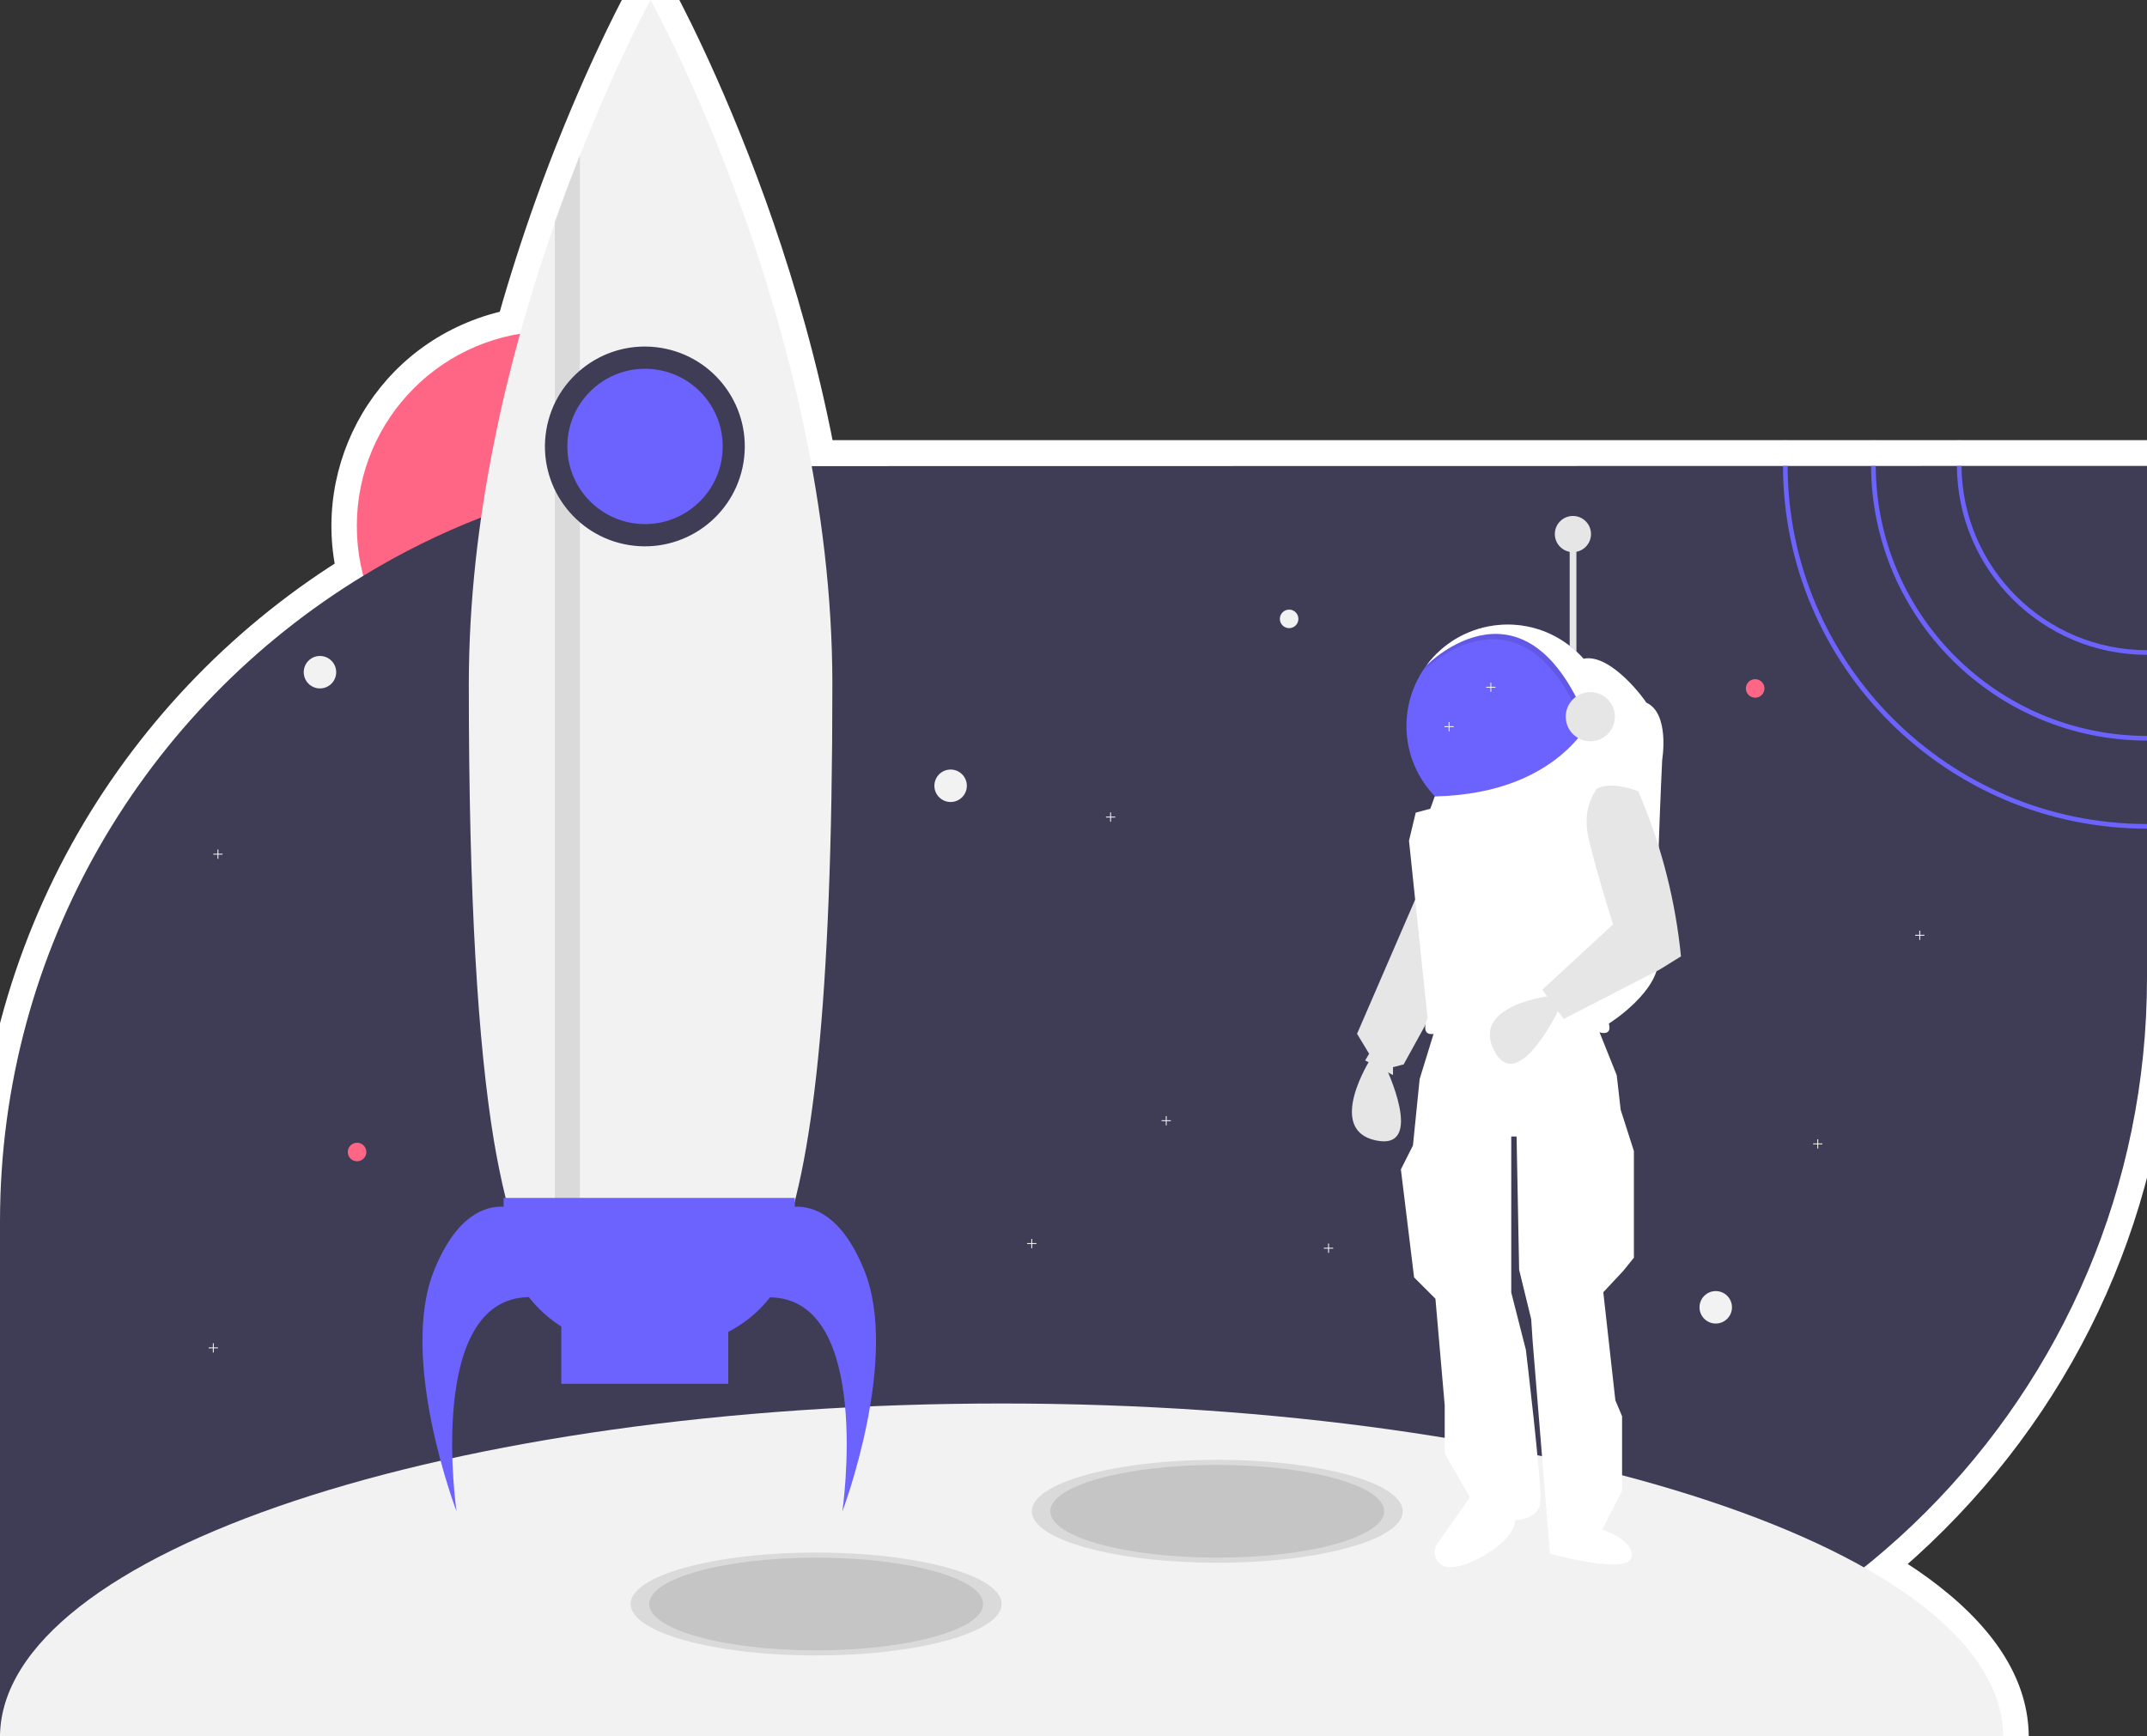 <?xml version="1.0" encoding="utf-8"?>
<!-- Generator: Adobe Illustrator 25.4.1, SVG Export Plug-In . SVG Version: 6.00 Build 0)  -->
<svg version="1.1" id="e4da07c6-3f45-486e-a553-879e7f222c67"
	 xmlns="http://www.w3.org/2000/svg" xmlns:xlink="http://www.w3.org/1999/xlink" x="0px" y="0px" viewBox="0 0 926 749"
	 style="enable-background:new 0 0 926 749;" xml:space="preserve">
<rect x="0" y="0" width="926" height="749" fill="#333333" stroke="none"/>
<style type="text/css">
	.st0{fill:#FFFFFF;}
	.st1{opacity:0.1;}
	.st2{fill:#FF6584;}
	.st3{fill:#3F3D56;}
	.st4{fill:#F2F2F2;}
	.st5{fill:#E6E6E6;}
	.st6{fill:#6C63FF;}
</style>
<g>
	<g>
		<g>
			<g>
				
					<ellipse transform="matrix(0.924 -0.383 0.383 0.924 -68.735 108.317)" class="st0" cx="237.9" cy="226.9" rx="95" ry="95"/>
			</g>
			<g>
				<path class="st0" d="M0,758.8c-6.1,0-11-4.9-11-11V527c0-58.9,15.4-116.8,44.6-167.6c28.3-49.2,68.9-90.9,117.4-120.4
					c16.7-10.2,34.4-18.9,52.6-26c10.6-4.2,21.6-7.8,32.6-10.8c0.3-0.1,0.7-0.2,1-0.3c3.2-0.9,6.4-1.7,9.7-2.5
					c0.3-0.1,0.5-0.1,0.8-0.2c20.4-4.9,41.4-7.8,62.4-8.8c2.8-0.1,5.2-0.2,7.5-0.3c0.9,0,1.9-0.1,2.8-0.1c1.9,0,3.8-0.1,5.7-0.1h600
					c6.1,0,11,4.9,11,11v220.9c0,90-35,174.6-98.7,238.3C774.7,723.8,690,758.8,600,758.8H0z"/>
			</g>
			<g>
				<path class="st0" d="M0,760c-2.9,0-5.8-1.2-7.8-3.3s-3.2-4.9-3.2-7.9c0.2-22.9,13.2-44.6,38.6-64.4c22.8-17.9,55.1-33.8,96-47.4
					c82.6-27.5,192.2-42.6,308.4-42.6s225.8,15.1,308.4,42.6c40.8,13.6,73.1,29.5,96,47.4c25.4,19.9,38.3,41.5,38.6,64.4
					c0,2.9-1.1,5.8-3.2,7.9c-2.1,2.1-4.9,3.3-7.8,3.3H0z"/>
			</g>
			<g class="st1">
				<g>
					<path class="st0" d="M352,725.2c-22.3,0-43.5-2.5-59.5-6.9c-20.9-5.8-31.5-14.7-31.5-26.3s10.6-20.5,31.5-26.3
						c16-4.5,37.2-6.9,59.5-6.9s43.5,2.5,59.5,6.9c20.9,5.8,31.5,14.7,31.5,26.3s-10.6,20.5-31.5,26.3
						C395.5,722.8,374.3,725.2,352,725.2z"/>
				</g>
			</g>
			<g class="st1">
				<g>
					<path class="st0" d="M525,685.2c-22.3,0-43.5-2.5-59.5-6.9c-20.9-5.8-31.5-14.7-31.5-26.3s10.6-20.5,31.5-26.3
						c16-4.5,37.2-6.9,59.5-6.9s43.5,2.5,59.5,6.9c20.9,5.8,31.5,14.7,31.5,26.3s-10.6,20.5-31.5,26.3
						C568.5,682.8,547.3,685.2,525,685.2z"/>
				</g>
			</g>
			<g class="st1">
				<g>
					<ellipse class="st0" cx="352" cy="692" rx="83" ry="31"/>
				</g>
			</g>
			<g class="st1">
				<g>
					<ellipse class="st0" cx="525" cy="652" rx="83" ry="31"/>
				</g>
			</g>
			<g>
				<circle class="st0" cx="138" cy="290" r="18"/>
			</g>
			<g>
				<circle class="st0" cx="740" cy="564" r="18"/>
			</g>
			<g>
				<circle class="st0" cx="410" cy="339" r="18"/>
			</g>
			<g>
				<circle class="st0" cx="757" cy="297" r="15"/>
			</g>
			<g>
				<circle class="st0" cx="154" cy="497" r="15"/>
			</g>
			<g>
				<path class="st0" d="M91.8,594.5c-3.5,0-6.6-1.6-8.6-4.2c-2.5-2-4.2-5.1-4.2-8.6v-0.4c0-3.5,1.6-6.6,4.2-8.6
					c2-2.6,5.1-4.2,8.6-4.2h0.4c3.5,0,6.6,1.6,8.6,4.2c2.5,2,4.2,5.1,4.2,8.6v0.4c0,3.5-1.6,6.6-4.2,8.6c-2,2.6-5.1,4.2-8.6,4.2
					H91.8z"/>
			</g>
			<g>
				<path class="st0" d="M676.8,446.5c-3.5,0-6.6-1.6-8.6-4.2c-2.5-2-4.2-5.1-4.2-8.6v-0.4c0-3.5,1.6-6.6,4.2-8.6
					c2-2.5,5.1-4.2,8.6-4.2h0.4c3.5,0,6.6,1.6,8.6,4.2c2.5,2,4.2,5.1,4.2,8.6v0.4c0,3.5-1.6,6.6-4.2,8.6c-2,2.5-5.1,4.2-8.6,4.2
					H676.8z"/>
			</g>
			<g>
				<path class="st0" d="M827.8,416.5c-3.5,0-6.6-1.6-8.6-4.2c-2.5-2-4.2-5.1-4.2-8.6v-0.4c0-3.5,1.6-6.6,4.2-8.6
					c2-2.5,5.1-4.2,8.6-4.2h0.4c3.5,0,6.6,1.6,8.6,4.2c2.5,2,4.2,5.1,4.2,8.6v0.4c0,3.5-1.6,6.6-4.2,8.6c-2,2.5-5.1,4.2-8.6,4.2
					H827.8z"/>
			</g>
			<g>
				<path class="st0" d="M502.8,496.5c-3.5,0-6.6-1.6-8.6-4.2c-2.5-2-4.2-5.1-4.2-8.6v-0.4c0-3.5,1.6-6.6,4.2-8.6
					c2-2.5,5.1-4.2,8.6-4.2h0.4c3.5,0,6.6,1.6,8.6,4.2c2.5,2,4.2,5.1,4.2,8.6v0.4c0,3.5-1.6,6.6-4.2,8.6c-2,2.5-5.1,4.2-8.6,4.2
					H502.8z"/>
			</g>
			<g>
				<path class="st0" d="M783.8,506.5c-3.5,0-6.6-1.6-8.6-4.2c-2.5-2-4.2-5.1-4.2-8.6v-0.4c0-3.5,1.6-6.6,4.2-8.6
					c2-2.5,5.1-4.2,8.6-4.2h0.4c3.5,0,6.6,1.6,8.6,4.2c2.5,2,4.2,5.1,4.2,8.6v0.4c0,3.5-1.6,6.6-4.2,8.6c-2,2.5-5.1,4.2-8.6,4.2
					H783.8z"/>
			</g>
			<g>
				<path class="st0" d="M444.8,549.5c-3.5,0-6.6-1.6-8.6-4.2c-2.5-2-4.2-5.1-4.2-8.6v-0.4c0-3.5,1.6-6.6,4.2-8.6
					c2-2.6,5.1-4.2,8.6-4.2h0.4c3.5,0,6.6,1.6,8.6,4.2c2.5,2,4.2,5.1,4.2,8.6v0.4c0,3.5-1.6,6.6-4.2,8.6c-2,2.6-5.1,4.2-8.6,4.2
					H444.8z"/>
			</g>
			<g>
				<path class="st0" d="M572.8,551.5c-3.5,0-6.6-1.6-8.6-4.2c-2.5-2-4.2-5.1-4.2-8.6v-0.4c0-3.5,1.6-6.6,4.2-8.6
					c2-2.5,5.1-4.2,8.6-4.2h0.4c3.5,0,6.6,1.6,8.6,4.2c2.5,2,4.2,5.1,4.2,8.6v0.4c0,3.5-1.6,6.6-4.2,8.6c-2,2.5-5.1,4.2-8.6,4.2
					H572.8z"/>
			</g>
			<g>
				<path class="st0" d="M93.8,381.5c-3.5,0-6.6-1.6-8.6-4.2c-2.5-2-4.2-5.1-4.2-8.6v-0.4c0-3.5,1.6-6.6,4.2-8.6
					c2-2.5,5.1-4.2,8.6-4.2h0.4c3.5,0,6.6,1.6,8.6,4.2c2.5,2,4.2,5.1,4.2,8.6v0.4c0,3.5-1.6,6.6-4.2,8.6c-2,2.5-5.1,4.2-8.6,4.2
					H93.8z"/>
			</g>
			<g>
				<path class="st0" d="M677,299.8c-6.1,0-11-4.9-11-11v-58.1c0-6.1,4.9-11,11-11h2.9c6.1,0,11,4.9,11,11v58.1c0,6.1-4.9,11-11,11
					H677z"/>
			</g>
			<g>
				<path class="st0" d="M600.8,474.8c-1.8,0-3.5-0.4-5.1-1.3l-12.1-6.3c-2.7-1.4-4.7-3.9-5.5-6.8c-0.5-1.7-0.5-3.5-0.2-5.3
					l-2.1-3.5c-1.8-3-2.1-6.8-0.7-10l26.4-60.9c1.7-4,5.7-6.6,10.1-6.6c0.1,0,0.3,0,0.4,0c4.5,0.2,8.5,3.1,10,7.4l13.2,38.5
					c1,2.9,0.7,6.1-0.8,8.9l-19.5,35.6c-1,1.9-2.6,3.4-4.5,4.4c-0.9,1.7-2.3,3.2-4,4.3C604.8,474.3,602.8,474.8,600.8,474.8z"/>
			</g>
			<g>
				<path class="st0" d="M596.8,503.4c-1.8,0-3.7-0.2-5.7-0.6c-8.2-1.7-14.4-6.5-17.2-13.3c-6.3-15,5.5-34.6,7.9-38.4
					c2.1-3.2,5.6-5.1,9.3-5.1c1.5,0,3.1,0.3,4.5,1l6.3,2.9c2.3,1.1,4.2,2.9,5.3,5.2c4,8.2,12.4,28.5,4.9,40.3
					C608.9,500.5,603.5,503.4,596.8,503.4C596.8,503.4,596.8,503.4,596.8,503.4z"/>
			</g>
			<g>
				<path class="st0" d="M624.8,687c-3.5-0.1-6.7-1.2-9.5-3.2c-7.8-5.5-9.7-16.4-4.1-24.2l10-14.2l-7.4-12.9c-1-1.7-1.5-3.6-1.5-5.5
					v-20.2l-3.6-41.5l-6.4-6.4c-1.7-1.7-2.8-4-3.1-6.4l-5.7-46.6c-0.3-2.1,0.1-4.3,1.1-6.3l4.3-8.5l2.7-26.7
					c0.1-0.7,0.2-1.4,0.4-2.1l6.9-22.4c0.8-2.6,2.5-4.8,4.9-6.2c10.4-6.2,23.5-9.4,38.7-9.4c20.7,0,38.6,5.8,39.3,6.1
					c3.1,1,5.6,3.3,6.8,6.4l9.2,23c0.4,0.9,0.6,1.9,0.7,2.8l1.6,13.9l5.4,16.8c0.4,1.1,0.5,2.2,0.5,3.4v46c0,2.5-0.8,4.9-2.4,6.9
					l-4.6,5.7c-0.2,0.2-0.4,0.4-0.6,0.7l-5.2,5.5l4.4,40l2.3,5.4c0.6,1.3,0.8,2.8,0.8,4.2v32.2c0,1.8-0.4,3.5-1.2,5.1l-3.6,6.9
					c6.2,4.6,10.4,11.1,8.5,19.3c-1,4.3-4.7,11.5-18.6,11.5c0,0,0,0,0,0c-11.5,0-28.3-4.5-30.1-5c-4.4-1.2-7.5-5-8-9.5
					c-3.3,3.6-8.1,7.3-15,10.9c-6.1,3.2-11.9,4.8-17.2,4.8C625.3,687,625,687,624.8,687z"/>
			</g>
			<g>
				<path class="st0" d="M650.3,367.9c-30.2,0-54.7-24.5-54.7-54.7c0-11.7,3.8-23.3,10.8-32.6c0-0.1,0.1-0.1,0.1-0.2
					c10.3-13.7,26.6-21.9,43.8-21.9c11.8,0,23.1,3.7,32.6,10.8c13.8,10.3,22.1,26.7,22.1,43.9c0,14.6-5.7,28.3-16,38.7
					C678.6,362.2,664.9,367.9,650.3,367.9C650.3,367.9,650.3,367.9,650.3,367.9z"/>
			</g>
			<g class="st1">
				<g>
					<path class="st0" d="M684.2,326.5c-4.5,0-8.6-2.8-10.3-7c-5.7-14.9-15.6-32.7-30-32.7c-9.6,0-19.2,7.5-22.1,10.4
						c-2.1,2.1-5,3.2-7.8,3.2c-2.6,0-5.1-0.9-7.2-2.7c-4.4-3.8-5.1-10.2-1.7-14.9c10.3-13.8,26.7-22.1,43.9-22.1
						c11.8,0,23.1,3.7,32.6,10.8c6.5,4.8,11.9,11.2,15.7,18.3c1.1,2.2,1.5,4.6,1.1,7l-3.6,20.4c-0.9,4.9-4.8,8.6-9.8,9.1
						C684.9,326.5,684.5,326.5,684.2,326.5z"/>
				</g>
			</g>
			<g>
				<path class="st0" d="M685.3,324.2c-4.5,0-8.6-2.8-10.3-7c-5.7-14.9-15.6-32.7-30-32.7c-9.6,0-19.2,7.5-22.1,10.4
					c-2.1,2.1-5,3.2-7.8,3.2c-2.6,0-5.1-0.9-7.2-2.7c-4.4-3.8-5.1-10.2-1.7-14.9c10.3-13.8,26.7-22.1,43.9-22.1
					c11.8,0,23.1,3.7,32.6,10.8c6.5,4.8,11.9,11.2,15.7,18.3c1.1,2.2,1.5,4.6,1.1,7l-3.6,20.4c-0.9,4.9-4.8,8.6-9.8,9.1
					C686,324.2,685.7,324.2,685.3,324.2z"/>
			</g>
			<g>
				<path class="st0" d="M617.5,457c-4.9,0-9.1-2.2-11.6-6.1c-2.9-4.6-2.4-9.7-1.3-13.2l-7.8-74c-0.1-1.2,0-2.5,0.2-3.7l2.9-12.1
					c0.9-3.9,3.9-7,7.8-8.1l0.8-0.2c1.6-4.2,5.6-7.1,10.1-7.2c40.2-0.9,54.6-20.9,58.7-28.4l-4.9-16.9c-0.8-2.9-0.4-6.1,1.1-8.7
					c1.6-2.6,4.1-4.5,7.1-5.1c1.4-0.3,2.9-0.5,4.4-0.5c14.3,0,27.2,14.5,32.5,21.5c13.4,8.7,11.1,29.5,10.4,34.3
					c-1.4,27.6-2.9,71.9-1.8,82.1c1.9,16.6-13,30.3-21.5,36.6c-0.5,1.6-1.3,3-2.1,4c-2.5,3.2-6.4,5.1-10.7,5.1c0,0,0,0,0,0
					c-3,0-5.6-0.8-6.9-1.3c-7.9-2.7-17-4.1-27.1-4.1c-19.7,0-36.2,5.4-36.3,5.4c-0.8,0.3-1.6,0.4-2.4,0.5
					C618.6,457,618,457,617.5,457z"/>
			</g>
			<g>
				<path class="st0" d="M651.5,469.9c-4.1,0-11.8-1.6-17-12c-3.8-7.5-3.8-15.3-0.3-21.8c7.9-14.2,30.6-17.2,35-17.7
					c0.4,0,0.7-0.1,1.1-0.1c5,0,9.4,3.4,10.7,8.3l1.7,6.7c0.6,2.5,0.3,5.1-0.8,7.4c-0.1,0.3-3.2,6.5-7.5,12.9
					C666.8,464.7,659.3,469.9,651.5,469.9C651.5,469.9,651.5,469.9,651.5,469.9z"/>
			</g>
			<g>
				<path class="st0" d="M674.4,450.7c-3.4,0-6.8-1.6-8.9-4.5l-9.2-12.6c-3.3-4.5-2.7-10.8,1.4-14.5l25.4-23.5
					c-2.8-9-7.5-24.8-9.2-33.7c-3.2-16.7,5.4-27.5,6.4-28.7c1-1.1,2.1-2.1,3.5-2.7c3.2-1.6,7-2.4,11.2-2.4c7.8,0,15,3,15.9,3.3
					c2.7,1.1,4.8,3.3,5.9,5.9l1.5,3.6c9.3,22.6,15.3,46.4,17.7,70.8c0.4,4.2-1.6,8.2-5.1,10.4l-9.2,5.7c-0.3,0.2-0.5,0.3-0.8,0.5
					l-41.4,21.3C677.8,450.3,676.1,450.7,674.4,450.7z"/>
			</g>
			<g>
				<path class="st0" d="M685.9,330.8c-11.9,0-21.6-9.7-21.6-21.6c0-11.9,9.7-21.6,21.6-21.6s21.6,9.7,21.6,21.6
					C707.5,321.1,697.8,330.8,685.9,330.8z"/>
			</g>
			<g>
				<path class="st0" d="M678.4,249.2c-10.3,0-18.8-8.4-18.8-18.8c0-10.3,8.4-18.8,18.8-18.8c10.3,0,18.8,8.4,18.8,18.8
					C697.2,240.7,688.8,249.2,678.4,249.2z"/>
			</g>
			<g>
				<path class="st0" d="M478.8,365.5c-3.5,0-6.6-1.6-8.6-4.2c-2.6-2-4.2-5.1-4.2-8.6v-0.4c0-3.5,1.6-6.6,4.2-8.6
					c2-2.5,5.1-4.2,8.6-4.2h0.4c3.5,0,6.6,1.6,8.6,4.2c2.6,2,4.2,5.1,4.2,8.6v0.4c0,3.5-1.6,6.6-4.2,8.6c-2,2.5-5.1,4.2-8.6,4.2
					H478.8z"/>
			</g>
			<g>
				<path class="st0" d="M642.8,309.5c-3.5,0-6.6-1.6-8.6-4.2c-2.6-2-4.2-5.1-4.2-8.6v-0.4c0-3.5,1.6-6.6,4.2-8.6
					c2-2.5,5.1-4.2,8.6-4.2h0.4c3.5,0,6.6,1.6,8.6,4.2c2.6,2,4.2,5.1,4.2,8.6v0.4c0,3.5-1.6,6.6-4.2,8.6c-2,2.5-5.1,4.2-8.6,4.2
					H642.8z"/>
			</g>
			<g>
				<path class="st0" d="M624.8,326.5c-3.5,0-6.6-1.6-8.6-4.2c-2.6-2-4.2-5.1-4.2-8.6v-0.4c0-3.5,1.6-6.6,4.2-8.6
					c2-2.5,5.1-4.2,8.6-4.2h0.4c3.5,0,6.6,1.6,8.6,4.2c2.6,2,4.2,5.1,4.2,8.6v0.4c0,3.5-1.6,6.6-4.2,8.6c-2,2.5-5.1,4.2-8.6,4.2
					H624.8z"/>
			</g>
			<g>
				<circle class="st0" cx="556" cy="267" r="15"/>
			</g>
			<g>
				<path class="st0" d="M280.6,585.2c-23.5,0-50.2,0-67.1-45.7c-4.5-12.3-8.2-27.2-11.3-45.8c-7.3-44.4-10.9-109.3-10.9-198.5
					c0-33.7,3.7-69.3,11-106c3-15.2,6.7-30.8,10.9-46.4c4.6-16.7,9.9-33.8,15.8-50.7c3.4-9.7,7-19.5,10.9-29.3
					c16.4-41.4,30.5-67,31.1-68.1c1.9-3.5,5.6-5.7,9.6-5.7c0,0,0,0,0,0c4,0,7.7,2.2,9.6,5.7c0.8,1.5,20.2,36.7,39.9,91.4
					C348.3,136.7,370,214,370,295.2c0,129.5-7.6,208.4-23.8,248.3C329.2,585.2,302.3,585.2,280.6,585.2z"/>
			</g>
			<g class="st1">
				<g>
					<path class="st0" d="M239.3,564.3c-6.1,0-11-4.9-11-11V95.7c0-1.2,0.2-2.5,0.6-3.6c3.4-9.7,7.1-19.5,10.9-29.3
						c1.7-4.3,5.8-7,10.2-7c0.7,0,1.4,0.1,2.1,0.2c5.2,1,8.9,5.5,8.9,10.8v486.5c0,6.1-4.9,11-11,11H239.3z"/>
				</g>
			</g>
			<g>
				<circle class="st0" cx="278.2" cy="192.6" r="54.1"/>
			</g>
			<g>
				<path class="st0" d="M363.1,663c-0.9,0-1.9-0.1-2.8-0.4c-5.4-1.4-8.9-6.7-8.1-12.2h0c3.1-21.2,3.4-60.1-8.7-74.4
					c-2.1-2.4-4.3-4-7-4.8c-3.4,3.6-7.3,6.9-11.5,9.6V597c0,6.1-4.9,11-11,11h-72c-6.1,0-11-4.9-11-11v-18.9
					c-2.7-2.1-5.2-4.3-7.5-6.8c-2.7,0.8-5,2.4-7,4.8c-12.2,14.3-11.8,53.2-8.7,74.4c0.8,5.5-2.7,10.8-8.1,12.2
					c-0.9,0.2-1.9,0.4-2.8,0.4c-4.5,0-8.6-2.7-10.3-7.1c-1.1-2.9-26.5-70.3-9.5-112.1c8.9-22,20.8-30.5,31-33.1
					c2-2.9,5.3-4.8,9.1-4.8h125.6c3.8,0,7.1,1.9,9.1,4.8c10.2,2.7,22,11.1,31,33.1c17,41.8-8.4,109.3-9.5,112.1
					C371.8,660.3,367.6,663,363.1,663z"/>
			</g>
			<g>
				
					<ellipse transform="matrix(0.707 -0.707 0.707 0.707 -54.711 253.135)" class="st0" cx="278.2" cy="192.6" rx="44.5" ry="44.5"/>
			</g>
			<g>
				<path class="st0" d="M926,293.5c-24.7,0-48-9.6-65.5-27.1C842.9,249,833.2,225.8,833,201c0-2.9,1.1-5.7,3.2-7.8
					c2.1-2.1,4.9-3.2,7.8-3.2h2c6,0,11,4.9,11,10.9c0.3,37.8,31.2,68.6,69,68.6c6.1,0,11,4.9,11,11v2c0,2.9-1.2,5.7-3.2,7.8
					C931.7,292.3,928.9,293.5,926,293.5C926,293.5,926,293.5,926,293.5z"/>
			</g>
			<g>
				<path class="st0" d="M926,330.5c-34.6,0-67.2-13.5-91.7-37.9c-24.5-24.4-38.1-56.9-38.3-91.6c0-2.9,1.1-5.7,3.2-7.8
					c2.1-2.1,4.9-3.2,7.8-3.2h2c6.1,0,11,4.9,11,10.9c0.3,58.2,47.8,105.5,106,105.6c6.1,0,11,4.9,11,11v2c0,2.9-1.2,5.7-3.2,7.8
					C931.7,329.3,928.9,330.5,926,330.5C926,330.5,926,330.5,926,330.5z"/>
			</g>
			<g>
				<path class="st0" d="M926,368.5c-92.4,0-167.7-75.1-168-167.5c0-2.9,1.1-5.7,3.2-7.8c2.1-2.1,4.9-3.2,7.8-3.2h2
					c6.1,0,11,4.9,11,11c0.2,79.2,64.8,143.6,144,143.6c6.1,0,11,4.9,11,11v2C937,363.6,932.1,368.5,926,368.5z"/>
			</g>
		</g>
	</g>
	<g>
		<circle class="st2" cx="237.9" cy="226.9" r="84"/>
		<path class="st3" d="M926,201v220.9c0,180-145.9,326-326,326c0,0,0,0,0,0H0V527c0-118,62.7-221.4,156.7-278.6
			c16.2-9.9,33.2-18.3,50.9-25.2c10.4-4.1,21-7.6,31.8-10.5c0.2-0.1,0.4-0.1,0.6-0.2c3.2-0.9,6.4-1.7,9.6-2.5c0.2,0,0.4-0.1,0.5-0.1
			c19.8-4.7,40.1-7.6,60.5-8.5c2.4-0.1,4.8-0.2,7.2-0.2c0.9,0,1.8,0,2.6,0c1.8,0,3.7-0.1,5.5-0.1L926,201z"/>
		<path class="st4" d="M432,605.5C193.9,605.5,0.8,669.7,0,749h864C863.2,669.7,670.1,605.5,432,605.5z"/>
		<g class="st1">
			<ellipse cx="352" cy="692" rx="80" ry="22.2"/>
		</g>
		<g class="st1">
			<ellipse cx="525" cy="652" rx="80" ry="22.2"/>
		</g>
		<g class="st1">
			<ellipse cx="352" cy="692" rx="72" ry="20"/>
		</g>
		<g class="st1">
			<ellipse cx="525" cy="652" rx="72" ry="20"/>
		</g>
		<circle class="st4" cx="138" cy="290" r="7"/>
		<circle class="st4" cx="740" cy="564" r="7"/>
		<circle class="st4" cx="410" cy="339" r="7"/>
		<circle class="st2" cx="757" cy="297" r="4"/>
		<circle class="st2" cx="154" cy="497" r="4"/>
		<polygon class="st4" points="94,581.3 92.2,581.3 92.2,579.5 91.8,579.5 91.8,581.3 90,581.3 90,581.7 91.8,581.7 91.8,583.5 
			92.2,583.5 92.2,581.7 94,581.7 		"/>
		<polygon class="st4" points="679,433.3 677.2,433.3 677.2,431.5 676.8,431.5 676.8,433.3 675,433.3 675,433.7 676.8,433.7 
			676.8,435.5 677.2,435.5 677.2,433.7 679,433.7 		"/>
		<polygon class="st4" points="830,403.3 828.2,403.3 828.2,401.5 827.8,401.5 827.8,403.3 826,403.3 826,403.7 827.8,403.7 
			827.8,405.5 828.2,405.5 828.2,403.7 830,403.7 		"/>
		<polygon class="st4" points="505,483.3 503.2,483.3 503.2,481.5 502.8,481.5 502.8,483.3 501,483.3 501,483.7 502.8,483.7 
			502.8,485.5 503.2,485.5 503.2,483.7 505,483.7 		"/>
		<polygon class="st4" points="786,493.3 784.2,493.3 784.2,491.5 783.8,491.5 783.8,493.3 782,493.3 782,493.7 783.8,493.7 
			783.8,495.5 784.2,495.5 784.2,493.7 786,493.7 		"/>
		<polygon class="st4" points="447,536.3 445.2,536.3 445.2,534.5 444.8,534.5 444.8,536.3 443,536.3 443,536.7 444.8,536.7 
			444.8,538.5 445.2,538.5 445.2,536.7 447,536.7 		"/>
		<polygon class="st4" points="575,538.3 573.2,538.3 573.2,536.5 572.8,536.5 572.8,538.3 571,538.3 571,538.7 572.8,538.7 
			572.8,540.5 573.2,540.5 573.2,538.7 575,538.7 		"/>
		<polygon class="st4" points="96,368.3 94.2,368.3 94.2,366.5 93.8,366.5 93.8,368.3 92,368.3 92,368.7 93.8,368.7 93.8,370.5 
			94.2,370.5 94.2,368.7 96,368.7 		"/>
		<rect x="677" y="230.7" class="st5" width="2.9" height="58.1"/>
		<polygon class="st5" points="611.7,385 585.3,446 590.5,454.6 588.8,457.5 600.8,463.8 600.8,460.4 605.4,459.2 625,423.6 		"/>
		<path class="st5" d="M591.1,456.9c0,0-19.5,30.5,2.3,35.1s4-32.2,4-32.2L591.1,456.9z"/>
		<path class="st0" d="M619.2,443.1l-6.9,22.4l-2.9,28.7l-5.2,10.3l5.7,46.6l9.2,9.2l4,46v20.7l10.9,19l-14.1,20
			c-2,2.9-1.3,6.8,1.5,8.9c1,0.7,2.2,1.1,3.5,1.2c3.1,0.1,7.2-0.8,12.5-3.6c16.7-8.6,16.1-16.7,16.1-16.7s10.3,0,10.9-8
			s-6.3-65.5-6.3-65.5l-6.3-24.7v-67.3h2.3l1.1,57.5l5.2,21.3l0.6,9.2l7.5,92c0,0,33.3,9.2,35.1,1.7s-12.6-12.1-12.6-12.1l8.6-16.7
			V611l-2.9-6.9l-5.2-46.6l8.6-9.2l4.6-5.7v-46l-5.7-17.8l-1.7-14.9l-9.2-23C688.2,440.8,646.2,427,619.2,443.1z"/>
		<path class="st6" d="M694,313.2c0,24.1-19.6,43.7-43.7,43.7c-24.1,0-43.7-19.6-43.7-43.7c0-9.4,3-18.5,8.6-26.1l0,0
			c14.4-19.4,41.8-23.4,61.1-9C687.4,286.4,694,299.4,694,313.2z"/>
		<g class="st1">
			<path d="M687.7,295.1l-3.6,20.4c-26.8-69.5-69.4-26.8-70.1-26.1c14.4-19.4,41.8-23.4,61.1-9C680.4,284.3,684.7,289.3,687.7,295.1
				z"/>
		</g>
		<path class="st0" d="M688.9,292.8l-3.6,20.4c-26.8-69.5-69.4-26.8-70.1-26.1c14.4-19.4,41.8-23.4,61.1-9
			C681.6,282,685.9,287,688.9,292.8L688.9,292.8z"/>
		<path class="st0" d="M682.9,284.2l6,20.8c0,0-12.4,37.3-70.1,38.6l-1.9,5.3l-6.3,1.7l-2.9,12.1l8,76.5c0,0-3.4,7.5,2.3,6.9
			c0,0,37.9-12.6,70.7-1.1c0,0,6.9,2.9,5.2-3.4c0,0,23-14.4,21.3-29.3s1.7-84.5,1.7-84.5s3.4-20.1-6.9-24.7
			C710.1,302.8,694.9,281.6,682.9,284.2z"/>
		<path class="st5" d="M670.3,429.4c0,0-36,3.6-26,23.6c10,20,27.7-16.9,27.7-16.9L670.3,429.4z"/>
		<path class="st5" d="M688.8,340.2c0,0-6.3,7.5-4,19.5s10.9,39.1,10.9,39.1L665.2,427l9.2,12.6l41.4-21.3l9.2-5.7l0,0
			c-2.3-23.3-8-46-16.9-67.6l-1.5-3.6C706.6,341.4,695.7,336.8,688.8,340.2z"/>
		<circle class="st5" cx="685.9" cy="309.2" r="10.6"/>
		<circle class="st5" cx="678.4" cy="230.4" r="7.8"/>
		<polygon class="st4" points="481,352.3 479.2,352.3 479.2,350.5 478.8,350.5 478.8,352.3 477,352.3 477,352.7 478.8,352.7 
			478.8,354.5 479.2,354.5 479.2,352.7 481,352.7 		"/>
		<polygon class="st4" points="645,296.3 643.2,296.3 643.2,294.5 642.8,294.5 642.8,296.3 641,296.3 641,296.7 642.8,296.7 
			642.8,298.5 643.2,298.5 643.2,296.7 645,296.7 		"/>
		<polygon class="st4" points="627,313.3 625.2,313.3 625.2,311.5 624.8,311.5 624.8,313.3 623,313.3 623,313.7 624.8,313.7 
			624.8,315.5 625.2,315.5 625.2,313.7 627,313.7 		"/>
		<circle class="st4" cx="556" cy="267" r="4"/>
		<path class="st4" d="M359,295.2c0,279-35.1,279-78.4,279c-22.4,0-42.6,0-56.8-38.5c-4.1-11.1-7.7-25.4-10.8-43.7
			c-6.8-41.3-10.8-103.4-10.8-196.7c0-35.9,4.2-71.1,10.8-103.9c3.1-15.8,6.8-31.1,10.8-45.6c4.9-17.8,10.2-34.6,15.6-49.9
			c3.6-10.3,7.2-20,10.8-28.9C266.4,25.6,280.6,0,280.6,0S359,141.1,359,295.2z"/>
		<g class="st1">
			<path d="M250.1,66.8v486.5h-10.8V95.7C242.9,85.4,246.6,75.7,250.1,66.8z"/>
		</g>
		
			<ellipse transform="matrix(0.16 -0.987 0.987 0.16 43.52 436.37)" class="st3" cx="278.2" cy="192.6" rx="43.1" ry="43.1"/>
		<path class="st6" d="M372.7,547.9c-9.6-23.6-21.9-27.6-29.9-27.3v-3.8H217.2v3.8c-8-0.4-20.3,3.7-29.9,27.3
			c-15.6,38.3,9.6,104.1,9.6,104.1s-13.4-91.8,31.2-92.4c3.9,5,8.6,9.3,14,12.7V597h72v-22.4c7-3.6,13.2-8.7,18-14.9
			c44.6,0.6,31.2,92.4,31.2,92.4S388.3,586.2,372.7,547.9z"/>
		<circle class="st6" cx="278.2" cy="192.6" r="33.5"/>
		<path class="st6" d="M846,201h-2c0.3,45.1,36.9,81.5,82,81.5v-2C882,280.5,846.3,244.9,846,201z"/>
		<path class="st6" d="M809,201h-2c0.3,65.5,53.5,118.5,119,118.5v-2C861.6,317.4,809.3,265.4,809,201z"/>
		<path class="st6" d="M771,201h-2c0.2,86.4,70.6,156.5,157,156.5v-2C840.7,355.5,771.2,286.2,771,201z"/>
	</g>
</g>
</svg>
